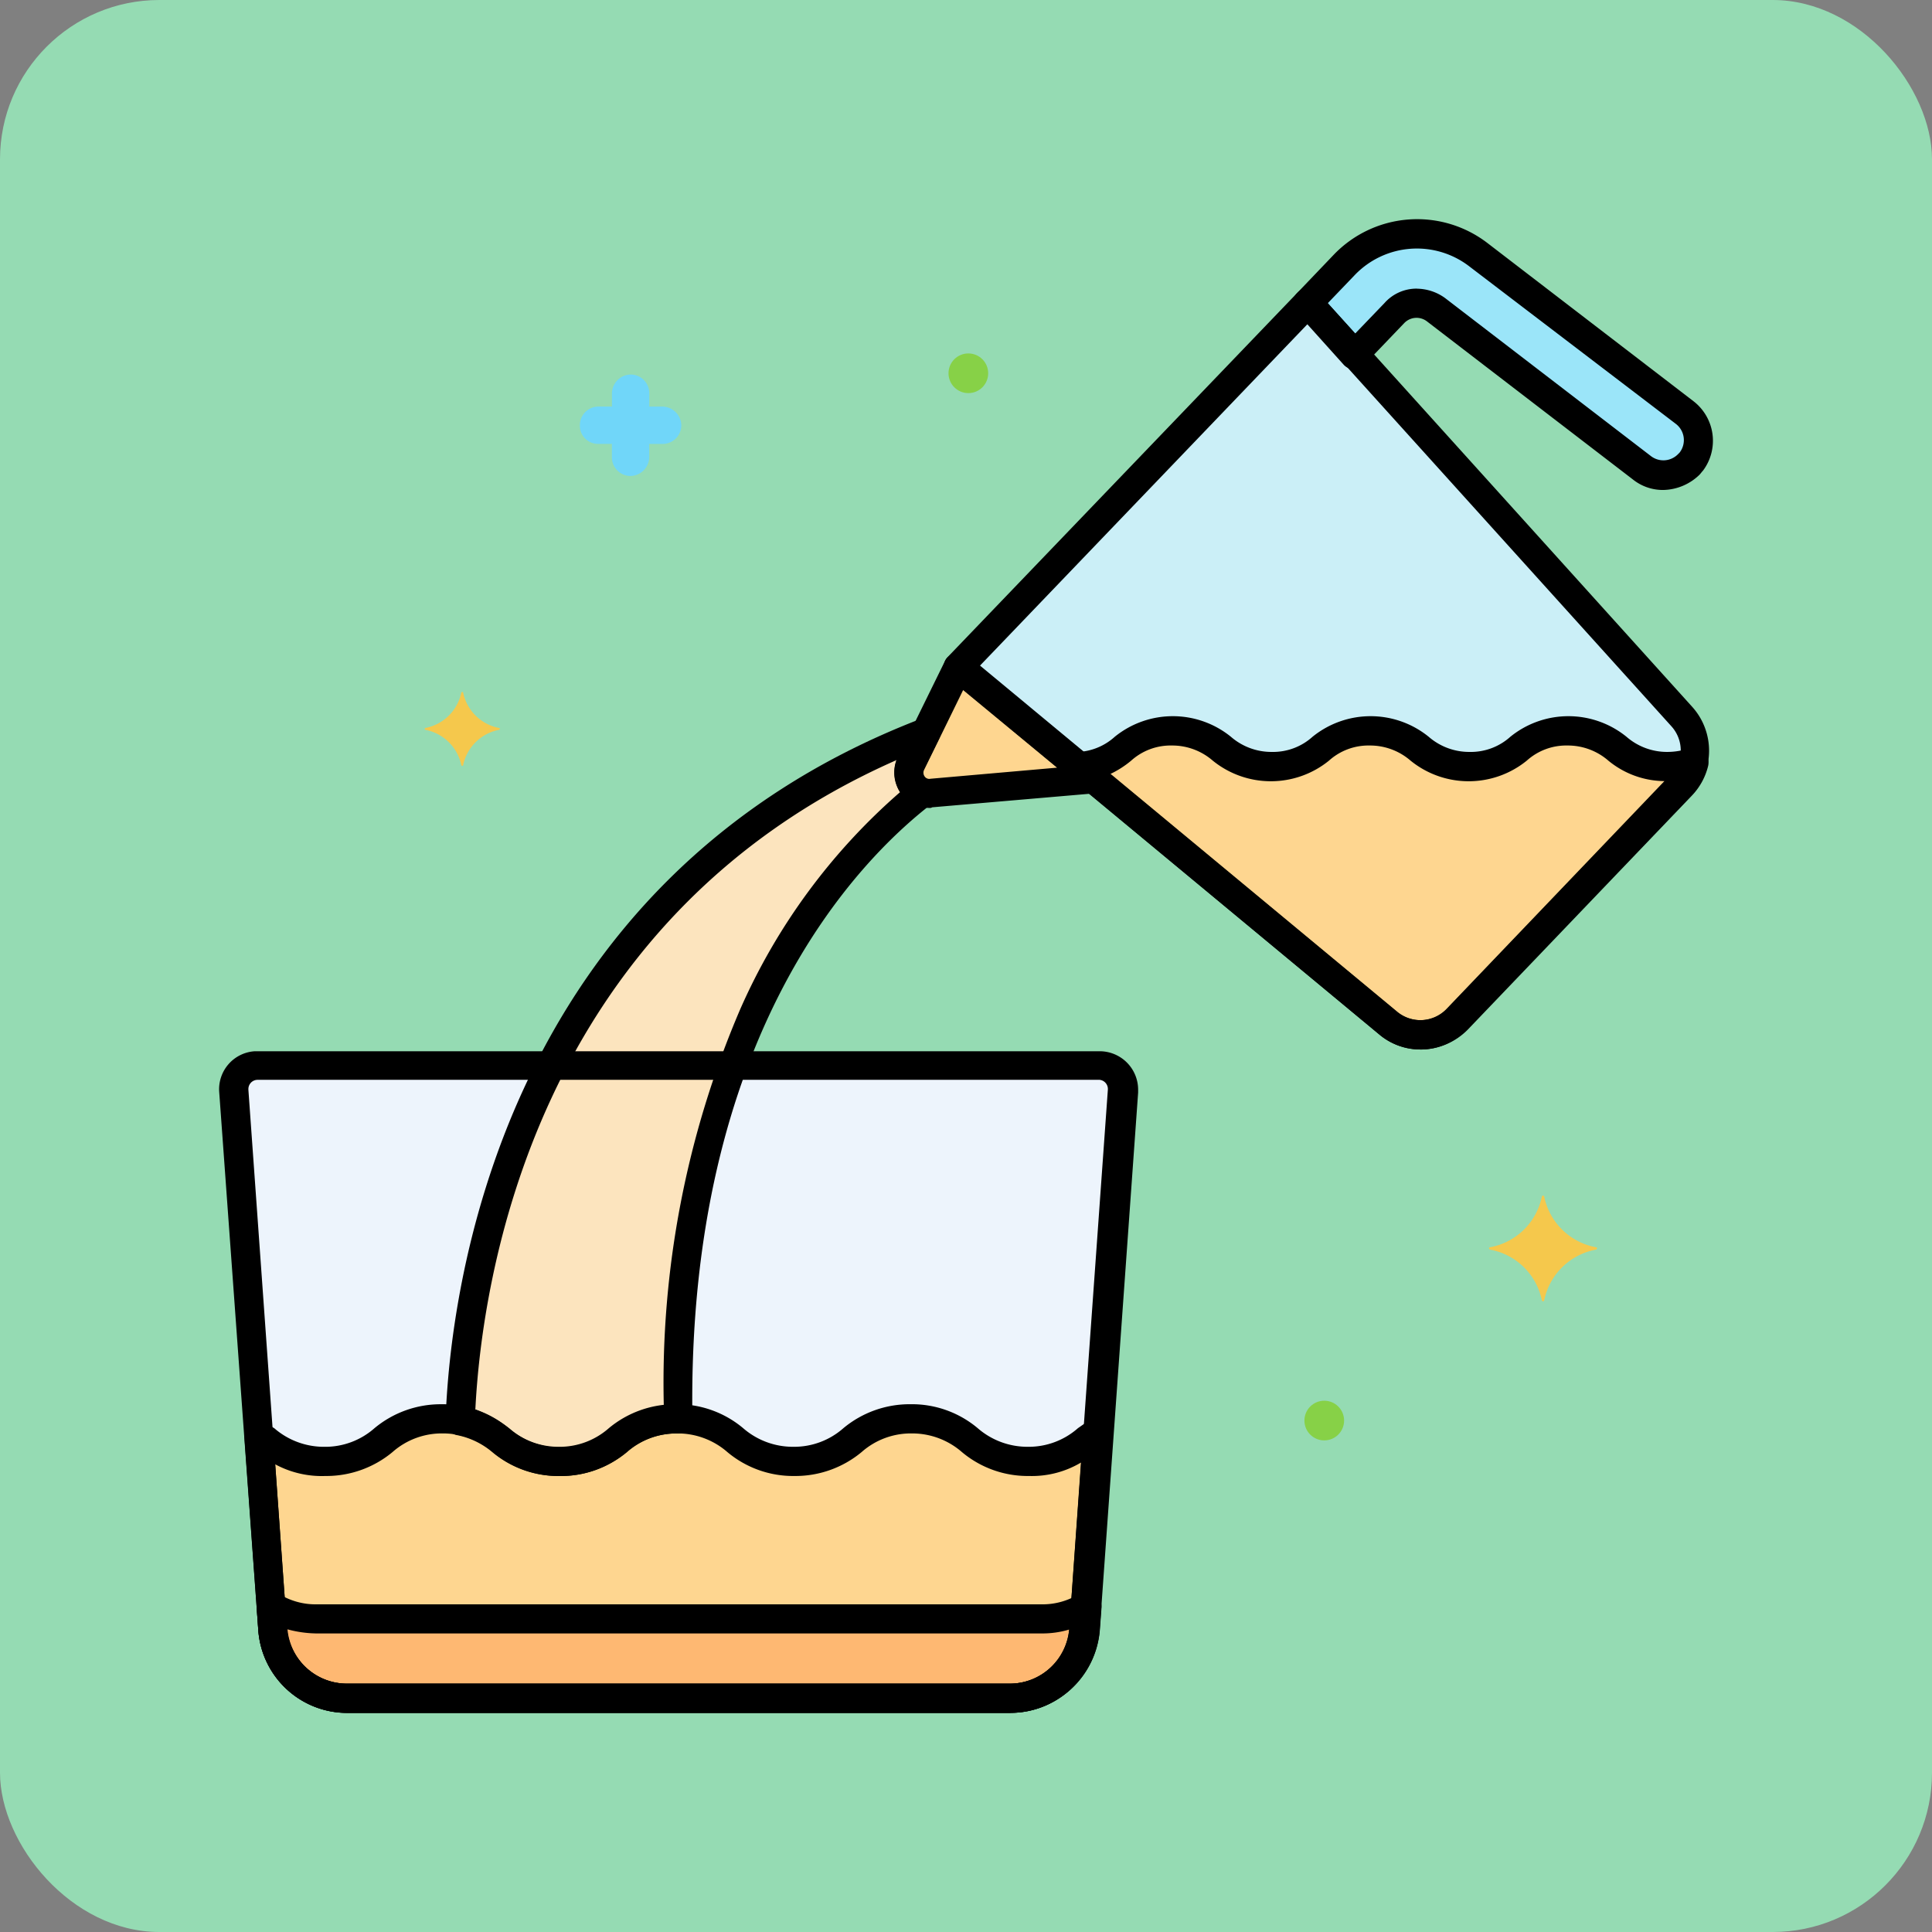 <svg xmlns="http://www.w3.org/2000/svg" width="97" height="97" viewBox="0 0 97 97">
  <rect x="0" y="0" width="97" height="97" fill="#808080" stroke="none"/>
  <g id="Grupo_1125594" data-name="Grupo 1125594" transform="translate(-407.051 -5575)">
    <rect id="Rectángulo_403107" data-name="Rectángulo 403107" width="97" height="97" rx="8" transform="translate(407.051 5575)" fill="#95dbb3"/>
    <g id="Layer_81" transform="translate(418.073 5586.023)">
      <g id="Grupo_1125593" data-name="Grupo 1125593" transform="translate(-0.022 -0.021)">
        <path id="Trazado_986127" data-name="Trazado 986127" d="M45.97,145H3.7a1.188,1.188,0,0,0-1.2,1.2v.088l1.933,27.037a3.716,3.716,0,0,0,3.72,3.457H41.459a3.738,3.738,0,0,0,3.72-3.457l1.933-27.037A1.207,1.207,0,0,0,46,145H45.97Z" transform="translate(-1.761 -102.519)" fill="#edf4fc"/>
        <path id="Trazado_986128" data-name="Trazado 986128" d="M126.7,32.608l21.589,17.9a2.539,2.539,0,0,0,3.457-.205l11.248-11.746a2.564,2.564,0,0,0,.059-3.457L144.276,14.3Z" transform="translate(-89.58 -10.105)" fill="#cbeff7"/>
        <path id="Trazado_986129" data-name="Trazado 986129" d="M120.708,76.8l-2.373,4.833a1.017,1.017,0,0,0,.469,1.377,1.189,1.189,0,0,0,.557.117l8.143-.7Z" transform="translate(-83.588 -54.297)" fill="#fed690"/>
        <path id="Trazado_986130" data-name="Trazado 986130" d="M205.452,11.508,195.083,3.57a5.082,5.082,0,0,0-6.767.527L186.5,6l2.343,2.607,1.992-2.08a1.574,1.574,0,0,1,2.109-.146l10.34,7.938a1.748,1.748,0,0,0,2.314-.176.514.514,0,0,0,.117-.146A1.735,1.735,0,0,0,205.452,11.508Z" transform="translate(-131.863 -1.777)" fill="#9be5f9"/>
        <path id="Trazado_986131" data-name="Trazado 986131" d="M45.313,207.738c-2.959,0-2.959-2.138-5.917-2.138s-2.959,2.138-5.917,2.138S30.52,205.6,27.562,205.6s-2.959,2.138-5.917,2.138-2.959-2.138-5.917-2.138-2.959,2.138-5.917,2.138a5.081,5.081,0,0,1-3.31-1.289l.7,9.725a3.716,3.716,0,0,0,3.72,3.457H44.229a3.738,3.738,0,0,0,3.72-3.457l.7-9.813A4.926,4.926,0,0,1,45.313,207.738Z" transform="translate(-4.59 -145.368)" fill="#fed690"/>
        <path id="Trazado_986132" data-name="Trazado 986132" d="M47.566,238.344H11.156A4.381,4.381,0,0,1,8.9,237.7l.088,1.172a3.716,3.716,0,0,0,3.72,3.457H46.014a3.738,3.738,0,0,0,3.72-3.457l.088-1.172A4.381,4.381,0,0,1,47.566,238.344Z" transform="translate(-6.286 -168.065)" fill="#feb872"/>
        <path id="Trazado_986133" data-name="Trazado 986133" d="M178.1,89.453a4.169,4.169,0,0,1-1.318.234c-2.49,0-2.49-1.787-4.98-1.787s-2.49,1.787-4.98,1.787-2.49-1.787-4.98-1.787-2.49,1.787-4.98,1.787-2.49-1.787-4.98-1.787c-2.373,0-2.49,1.64-4.687,1.787l15.525,12.889a2.539,2.539,0,0,0,3.457-.205L177.43,90.624A2.511,2.511,0,0,0,178.1,89.453Z" transform="translate(-104.075 -62.146)" fill="#fed690"/>
        <path id="Trazado_986134" data-name="Trazado 986134" d="M46.28,124.445c2.959,0,2.959-2.138,5.917-2.138h.059c-.264-16.843,6.21-26.774,12.3-31.46a1.04,1.04,0,0,1-.674-1.318c.029-.059.029-.088.059-.146l.791-1.582C43.848,95.826,41.505,116.067,41.3,122.395c2.08.381,2.373,2.051,4.98,2.051Z" transform="translate(-29.196 -62.075)" fill="#fce4be"/>
        <path id="Trazado_986135" data-name="Trazado 986135" d="M38.967,82.834a2.284,2.284,0,0,1-1.816-1.787c0-.029-.088-.029-.088,0a2.284,2.284,0,0,1-1.816,1.787c-.029,0-.029.059,0,.088a2.283,2.283,0,0,1,1.816,1.787c0,.029.088.029.088,0a2.283,2.283,0,0,1,1.816-1.787C39,82.892,39,82.834,38.967,82.834Z" transform="translate(-24.9 -57.284)" fill="#f5c84c"/>
        <path id="Trazado_986136" data-name="Trazado 986136" d="M62.734,30.086h.674v.674a.938.938,0,0,0,.908.937h.029a.959.959,0,0,0,.937-.908v-.7h.674a.938.938,0,0,0,.937-.908v-.029a.959.959,0,0,0-.908-.937h-.7v-.674a.938.938,0,0,0-.908-.937h-.029a.959.959,0,0,0-.937.908v.7h-.674a.938.938,0,0,0-.937.908v.029a.912.912,0,0,0,.879.937Z" transform="translate(-43.687 -18.802)" fill="#70d6f9"/>
        <circle id="Elipse_12091" data-name="Elipse 12091" cx="0.996" cy="0.996" r="0.996" transform="translate(54.491 59.324)" fill="#87d147"/>
        <circle id="Elipse_12092" data-name="Elipse 12092" cx="0.996" cy="0.996" r="0.996" transform="translate(36.622 6.743)" fill="#87d147"/>
        <path id="Trazado_986137" data-name="Trazado 986137" d="M217.694,169.942a3.251,3.251,0,0,0,2.607-2.548c0-.059.117-.059.117,0a3.251,3.251,0,0,0,2.607,2.548c.059,0,.059.088,0,.117a3.251,3.251,0,0,0-2.607,2.548c0,.059-.117.059-.117,0a3.251,3.251,0,0,0-2.607-2.548C217.635,170.03,217.635,169.942,217.694,169.942Z" transform="translate(-153.888 -118.322)" fill="#f5c84c"/>
        <path id="Trazado_986138" data-name="Trazado 986138" d="M39.705,175.818H6.4a4.472,4.472,0,0,1-4.453-4.13L-.016,144.65A1.911,1.911,0,0,1,1.771,142.6H44.187a1.931,1.931,0,0,1,1.933,1.933v.146l-1.933,27.037A4.518,4.518,0,0,1,39.705,175.818ZM1.918,144.035a.463.463,0,0,0-.469.469v.029l1.933,27.037a3.025,3.025,0,0,0,2.988,2.783H39.676a3,3,0,0,0,2.988-2.783L44.6,144.533a.463.463,0,0,0-.439-.5H1.918Z" transform="translate(0.022 -100.822)"/>
        <path id="Trazado_986139" data-name="Trazado 986139" d="M148.127,50.027a3.2,3.2,0,0,1-2.08-.762l-21.589-17.9a.712.712,0,0,1-.088-1.025l.029-.029,17.546-18.279a.734.734,0,0,1,.527-.234.686.686,0,0,1,.527.234l18.777,20.8a3.29,3.29,0,0,1-.059,4.452L150.47,49A3.152,3.152,0,0,1,148.127,50.027ZM126.011,30.752l20.974,17.4a1.843,1.843,0,0,0,2.461-.146l11.248-11.746a1.807,1.807,0,0,0,.029-2.461L142.473,13.587Z" transform="translate(-87.807 -8.337)"/>
        <path id="Trazado_986140" data-name="Trazado 986140" d="M117.458,82.124a1.769,1.769,0,0,1-1.758-1.787,1.709,1.709,0,0,1,.176-.762l2.373-4.833a.727.727,0,0,1,.967-.322c.059.029.088.059.146.088l6.8,5.595a.712.712,0,0,1,.088,1.025.758.758,0,0,1-.5.264l-8.143.7A.22.22,0,0,1,117.458,82.124Zm1.7-5.917-1.963,4.013a.325.325,0,0,0,.029.322.279.279,0,0,0,.293.117l6.357-.557Z" transform="translate(-81.802 -52.562)"/>
        <path id="Trazado_986141" data-name="Trazado 986141" d="M202.627,13.577a2.407,2.407,0,0,1-1.523-.527l-10.34-7.938a.856.856,0,0,0-1.142.088l-1.992,2.08a.734.734,0,0,1-.527.234.686.686,0,0,1-.527-.234l-2.343-2.607a.7.7,0,0,1,.029-1l1.816-1.9a5.8,5.8,0,0,1,7.733-.586l10.34,7.938a2.506,2.506,0,0,1,.469,3.486c-.059.059-.117.146-.176.205A2.678,2.678,0,0,1,202.627,13.577ZM190.266,3.471a2.453,2.453,0,0,1,1.406.469l10.34,7.938a1.026,1.026,0,0,0,1.347-.088l.088-.088a1.025,1.025,0,0,0-.176-1.435L192.9,2.358a4.318,4.318,0,0,0-5.771.439L185.784,4.2l1.377,1.523L188.625,4.2a2.153,2.153,0,0,1,1.64-.732Z" transform="translate(-130.121 0.021)"/>
        <path id="Trazado_986142" data-name="Trazado 986142" d="M42.757,218.6H9.451A4.472,4.472,0,0,1,5,214.466l-.7-9.725a.728.728,0,0,1,.674-.791.86.86,0,0,1,.469.117,2.443,2.443,0,0,0,.352.234,3.8,3.8,0,0,0,2.519.937,3.736,3.736,0,0,0,2.519-.937,5.2,5.2,0,0,1,3.369-1.2,5.137,5.137,0,0,1,3.369,1.2,3.8,3.8,0,0,0,2.519.937A3.736,3.736,0,0,0,22.6,204.3a5.2,5.2,0,0,1,3.369-1.2,5.137,5.137,0,0,1,3.369,1.2,3.8,3.8,0,0,0,2.519.937,3.736,3.736,0,0,0,2.519-.937,5.2,5.2,0,0,1,3.369-1.2,5.137,5.137,0,0,1,3.369,1.2,3.8,3.8,0,0,0,2.519.937,3.736,3.736,0,0,0,2.519-.937c.176-.117.322-.234.527-.352a.747.747,0,0,1,1.025.205.827.827,0,0,1,.117.439l-.7,9.813a4.34,4.34,0,0,1-4.365,4.189ZM5.848,206.117l.586,8.231a3.025,3.025,0,0,0,2.988,2.783H42.727a3,3,0,0,0,2.988-2.783l.586-8.319a4.822,4.822,0,0,1-2.607.674,5.137,5.137,0,0,1-3.369-1.2,3.8,3.8,0,0,0-2.519-.937,3.737,3.737,0,0,0-2.519.937,5.2,5.2,0,0,1-3.369,1.2,5.137,5.137,0,0,1-3.369-1.2,3.8,3.8,0,0,0-2.519-.937,3.737,3.737,0,0,0-2.519.937,5.2,5.2,0,0,1-3.369,1.2,5.137,5.137,0,0,1-3.369-1.2,3.8,3.8,0,0,0-2.519-.937,3.737,3.737,0,0,0-2.519.937,5.2,5.2,0,0,1-3.369,1.2,4.921,4.921,0,0,1-2.519-.586Z" transform="translate(-3.029 -143.6)"/>
        <path id="Trazado_986143" data-name="Trazado 986143" d="M44.241,241.293H10.936a4.472,4.472,0,0,1-4.453-4.13L6.4,235.991a.728.728,0,0,1,.674-.791.763.763,0,0,1,.439.117,3.485,3.485,0,0,0,1.875.527h36.44a3.485,3.485,0,0,0,1.875-.527.714.714,0,0,1,1,.234.827.827,0,0,1,.117.439l-.088,1.172A4.52,4.52,0,0,1,44.241,241.293ZM7.948,237.1a2.994,2.994,0,0,0,2.988,2.724H44.241a3.018,3.018,0,0,0,2.988-2.724,4.726,4.726,0,0,1-1.435.205H9.383a5.854,5.854,0,0,1-1.435-.205Z" transform="translate(-4.514 -166.297)"/>
        <path id="Trazado_986144" data-name="Trazado 986144" d="M162.763,101.908a3.2,3.2,0,0,1-2.08-.762L145.158,88.258a.733.733,0,0,1,.439-1.289,2.955,2.955,0,0,0,1.816-.762,4.63,4.63,0,0,1,5.829,0,3.1,3.1,0,0,0,2.051.762,2.962,2.962,0,0,0,2.05-.762,4.63,4.63,0,0,1,5.829,0,3.1,3.1,0,0,0,2.051.762,2.962,2.962,0,0,0,2.051-.762,4.63,4.63,0,0,1,5.829,0,3.1,3.1,0,0,0,2.051.762,3.5,3.5,0,0,0,1.084-.176.727.727,0,0,1,.937.439.754.754,0,0,1,.029.439,3.267,3.267,0,0,1-.82,1.494l-11.248,11.746a3.351,3.351,0,0,1-2.373,1ZM147.18,88.082l14.412,11.951a1.843,1.843,0,0,0,2.461-.146l10.955-11.453a4.484,4.484,0,0,1-2.812-1.025,3.1,3.1,0,0,0-2.05-.762,2.962,2.962,0,0,0-2.051.762,4.63,4.63,0,0,1-5.829,0,3.1,3.1,0,0,0-2.051-.762,2.963,2.963,0,0,0-2.051.762,4.63,4.63,0,0,1-5.829,0,3.1,3.1,0,0,0-2.051-.762,2.962,2.962,0,0,0-2.051.762A4.962,4.962,0,0,1,147.18,88.082Z" transform="translate(-102.443 -60.219)"/>
        <path id="Trazado_986145" data-name="Trazado 986145" d="M44.507,123.507a5.137,5.137,0,0,1-3.369-1.2,3.94,3.94,0,0,0-1.758-.849.7.7,0,0,1-.586-.732c.205-6.181,2.548-27.037,23.874-35.239a.737.737,0,0,1,.937.41.8.8,0,0,1-.029.586l-.791,1.582a.28.28,0,0,0,0,.264.342.342,0,0,0,.176.176.723.723,0,0,1,.469.908,1.053,1.053,0,0,1-.234.352c-3.72,2.871-12.3,11.629-12.01,30.875a.725.725,0,0,1-.732.732h-.059a3.8,3.8,0,0,0-2.519.937A5.073,5.073,0,0,1,44.507,123.507Zm-4.218-3.339a6.7,6.7,0,0,1,1.728.967,3.8,3.8,0,0,0,2.519.937,3.736,3.736,0,0,0,2.519-.937,5.1,5.1,0,0,1,2.695-1.172,47.541,47.541,0,0,1,3.837-19.89,30.957,30.957,0,0,1,8.026-10.9,1.369,1.369,0,0,1-.146-.293,1.855,1.855,0,0,1-.029-1.318C43.159,95.62,40.611,113.781,40.289,120.167Z" transform="translate(-27.423 -60.404)"/>
      </g>
    </g>
  </g>
</svg>
